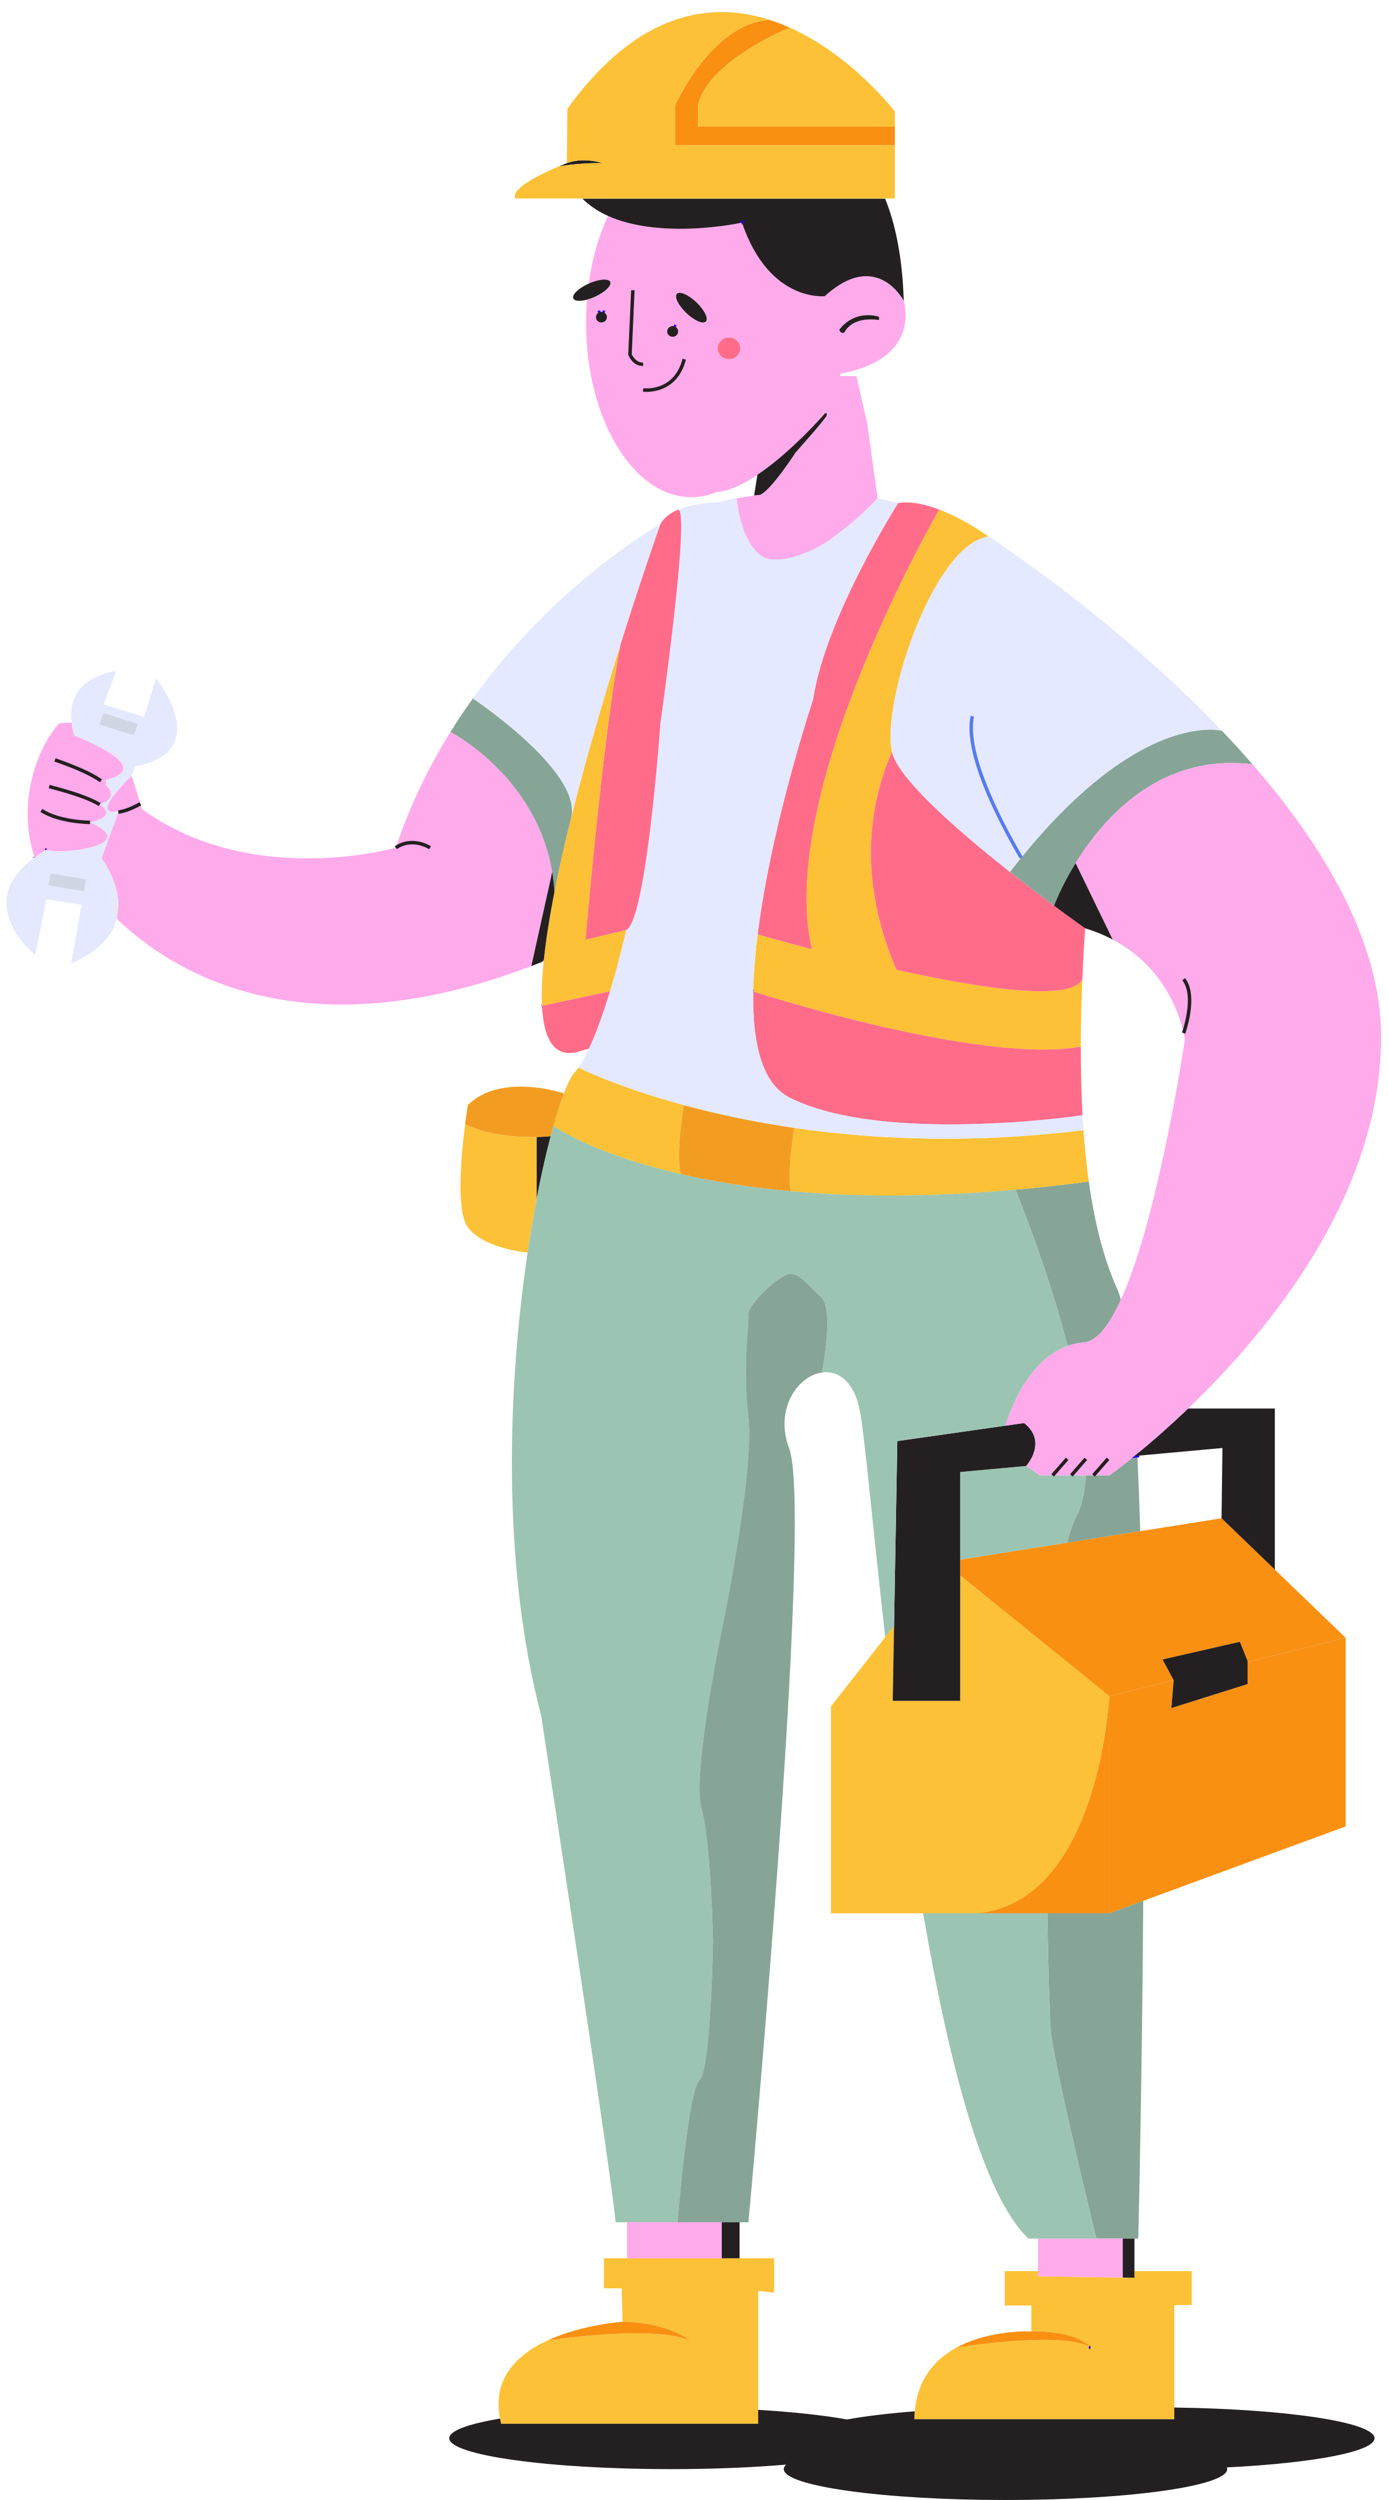 <?xml version="1.0" encoding="utf-8"?>
<!-- Generator: Adobe Illustrator 23.0.3, SVG Export Plug-In . SVG Version: 6.00 Build 0)  -->
<svg version="1.1" id="Layer_1" xmlns="http://www.w3.org/2000/svg" xmlns:xlink="http://www.w3.org/1999/xlink" x="0px" y="0px"
	 viewBox="0 0 400 720" style="enable-background:new 0 0 400 720;" xml:space="preserve">
<style type="text/css">
	.st0{fill:#FFAAEB;}
	.st1{fill:#E4E9FF;}
	.st2{fill:#86A597;}
	.st3{fill:#FCC136;}
	.st4{fill:#FF6C89;}
	.st5{fill:#9CC4B3;}
	.st6{fill:none;stroke:#2300F4;stroke-miterlimit:10;}
	.st7{fill:#F29D22;}
	.st8{fill:#F99012;}
	.st9{fill:#242021;}
	.st10{fill:none;stroke:#577BED;stroke-miterlimit:10;}
	.st11{fill:none;stroke:#242021;stroke-miterlimit:10;}
	.st12{fill:#F5CE87;}
	.st13{fill:#D1D6E5;}
	.st14{fill:#69CDFF;}
</style>
<path class="st0" d="M260.44,86.64C260.44,86.64,260.44,86.64,260.44,86.64c0-0.01-0.91-1.78-2.73-3.55
	c-3.46-3.39-10.19-6.78-20.02,2.21c0,0-3.81,0.44-8.62-1.76c-0.32-0.15-0.64-0.3-0.96-0.47c-0.33-0.17-0.66-0.35-0.99-0.54
	c-0.33-0.19-0.66-0.41-1-0.63c-0.84-0.55-1.69-1.2-2.54-1.94c-0.35-0.3-0.69-0.62-1.02-0.95c-0.68-0.67-1.35-1.39-2.02-2.21
	c-0.34-0.41-0.66-0.82-0.99-1.27c-0.32-0.44-0.64-0.91-0.96-1.4c-0.49-0.72-0.96-1.49-1.41-2.31c-1.22-2.2-2.36-4.75-3.36-7.71
	c0,0-0.04,0.01-0.12,0.02c-0.02,0.01-0.06,0.01-0.09,0.02c-0.04,0.01-0.09,0.02-0.14,0.03c-0.06,0.02-0.12,0.03-0.19,0.04
	c-0.01,0-0.02,0-0.03,0.01c-0.12,0.02-0.27,0.05-0.44,0.08c-0.13,0.03-0.26,0.05-0.4,0.08c-0.23,0.04-0.48,0.09-0.76,0.14
	c-0.14,0.03-0.28,0.05-0.43,0.08c-0.45,0.07-0.95,0.15-1.49,0.23c-0.18,0.02-0.37,0.05-0.56,0.08c-0.2,0.02-0.4,0.05-0.6,0.09
	c-0.2,0.03-0.4,0.06-0.62,0.08c-0.2,0.03-0.42,0.06-0.64,0.09c-1.11,0.13-2.33,0.26-3.63,0.38c-0.51,0.05-1.04,0.09-1.58,0.13
	c-0.27,0.02-0.55,0.03-0.83,0.05c-0.28,0.02-0.56,0.03-0.84,0.04c-0.28,0.02-0.57,0.04-0.86,0.05c-0.01,0-0.01,0-0.02,0
	c-0.57,0.03-1.15,0.05-1.74,0.06c-0.3,0.01-0.6,0.01-0.9,0.01c-1,0.01-2.01,0.01-3.04-0.02h-0.09c-0.54-0.02-1.07-0.04-1.62-0.07
	h-0.06c-0.62-0.03-1.25-0.08-1.88-0.13c-0.6-0.05-1.2-0.11-1.81-0.17c-0.05,0-0.09,0-0.14-0.01c-0.05-0.01-0.11-0.01-0.16-0.02
	c-0.44-0.05-0.87-0.11-1.3-0.16c-0.08-0.01-0.16-0.02-0.24-0.03c-0.74-0.1-1.48-0.22-2.22-0.36c-0.28-0.05-0.56-0.11-0.84-0.16
	c-0.26-0.05-0.52-0.1-0.77-0.16l-0.78-0.17c-0.02,0-0.03-0.01-0.05-0.01c-0.01,0-0.02,0-0.03-0.01c-0.19-0.04-0.4-0.09-0.59-0.15
	c-0.05-0.01-0.09-0.02-0.14-0.03c-0.01-0.01-0.01-0.01-0.02-0.01c-0.24-0.06-0.49-0.13-0.73-0.19c-0.27-0.08-0.53-0.15-0.8-0.23
	c-0.18-0.05-0.36-0.11-0.54-0.16c-0.18-0.05-0.36-0.11-0.53-0.17c-0.35-0.12-0.7-0.23-1.05-0.36c-0.76-0.28-1.52-0.59-2.25-0.92
	c-2.66,5.68-4.59,12.31-5.58,19.54c2.92-1.32,5.68-1.54,6.2-0.5c0.5,1.04-1.47,2.97-4.39,4.29c-0.8,0.36-1.58,0.64-2.31,0.83
	c-0.17,2.15-0.26,4.34-0.26,6.57c0,27.75,13.59,50.25,30.35,50.25c2.54,0,5-0.51,7.36-1.49c1.71-0.12,3.53-0.63,5.42-1.43
	c0.73-0.31,1.47-0.67,2.22-1.06c0.21-0.11,0.42-0.22,0.64-0.35c0.23-0.12,0.46-0.25,0.69-0.39c0.42-0.24,0.84-0.49,1.27-0.76
	c0.17-0.11,0.34-0.2,0.51-0.32c0.17-0.11,0.35-0.22,0.52-0.34c0.13-0.09,0.26-0.16,0.4-0.26l0.01-0.01c0.01,0,0.01,0,0.02-0.01
	c0.01-0.01,0.02-0.01,0.03-0.02c0.01-0.01,0.03-0.02,0.04-0.02c0.08-0.06,0.15-0.12,0.23-0.16c0.58-0.4,1.17-0.81,1.75-1.24
	c0.4-0.28,0.79-0.58,1.18-0.88c0.34-0.25,0.68-0.51,1.01-0.78c0.33-0.26,0.66-0.52,0.99-0.79c0.66-0.53,1.31-1.07,1.94-1.62
	c0.29-0.24,0.57-0.48,0.85-0.74c0.74-0.65,1.45-1.29,2.14-1.92c0.58-0.54,1.15-1.07,1.7-1.61c0.1-0.09,0.19-0.17,0.28-0.26
	c0.22-0.21,0.43-0.42,0.64-0.62c0.56-0.56,1.1-1.09,1.62-1.61c0.49-0.5,0.97-0.98,1.4-1.43c0.01-0.01,0.02-0.02,0.03-0.03
	c0.21-0.22,0.42-0.44,0.61-0.65c0.1-0.11,0.2-0.21,0.3-0.32c0.98-1.03,1.73-1.86,2.17-2.35c0.04-0.05,0.09-0.1,0.13-0.14
	c0.02-0.04,0.05-0.06,0.07-0.08c0.04-0.05,0.07-0.1,0.11-0.13c0.03-0.04,0.06-0.07,0.08-0.1c0.02-0.03,0.04-0.05,0.05-0.06
	c0.03-0.04,0.04-0.05,0.04-0.05s0.83-0.44,0.55,0.53c-0.28,0.99-8.97,10.68-8.97,10.68s-0.01,0.01-0.01,0.03
	c-0.46,0.69-8.52,13.01-10.93,12.21c-0.34,0.04-0.67,0.09-1,0.14h-0.01c-0.05,0-0.1,0.01-0.15,0.02c-0.27,0.04-0.53,0.07-0.79,0.11
	c-1.52,0.21-2.89,0.44-4.09,0.66c1.11,10.11,4.48,14.42,6.53,16.15c0.53,0.44,0.97,0.73,1.26,0.88c0.26,0.15,0.4,0.19,0.4,0.19
	c0.03,0,0.07,0.01,0.1,0.01v0.03c0.64,0.22,4.46,1.33,11.23-1.44c0.01-0.01,0.03-0.01,0.05-0.02c3.72-1.34,7.13-3.47,10.19-6
	c0.02-0.01,0.04-0.03,0.06-0.05c3.25-2.44,6.85-5.61,10.8-9.72l-0.26-1.89l-2.75-19.84l-3.11-13.5h-4.66v-0.72
	C265.98,103.28,260.44,86.64,260.44,86.64z M173.32,92.87c-0.88,0-1.59-0.69-1.59-1.53c0-0.1,0.01-0.18,0.03-0.27
	c0-0.03,0.01-0.06,0.02-0.09c0.01-0.06,0.03-0.12,0.05-0.17c0.01-0.04,0.03-0.08,0.05-0.12c0.03-0.08,0.07-0.15,0.12-0.21
	c0.06-0.09,0.12-0.16,0.2-0.23c0.07-0.07,0.15-0.14,0.23-0.19c0.17-0.11,0.36-0.19,0.57-0.23c0.1-0.02,0.21-0.03,0.32-0.03
	s0.22,0.01,0.32,0.03c0.21,0.04,0.4,0.13,0.57,0.23c0.08,0.06,0.16,0.13,0.23,0.19c0.08,0.07,0.14,0.15,0.2,0.23
	c0.05,0.07,0.09,0.14,0.12,0.21c0.02,0.04,0.04,0.08,0.05,0.12c0.02,0.06,0.04,0.12,0.06,0.17c0,0.03,0.01,0.06,0.01,0.09
	c0.02,0.09,0.03,0.17,0.03,0.27C174.91,92.19,174.2,92.87,173.32,92.87z M193.84,97c-0.1,0-0.2-0.01-0.29-0.03
	c-0.09-0.01-0.19-0.04-0.27-0.08c-0.07-0.02-0.13-0.05-0.19-0.09c-0.11-0.05-0.2-0.12-0.29-0.19c-0.03-0.02-0.06-0.05-0.08-0.07
	c-0.29-0.28-0.46-0.66-0.46-1.08c0-0.1,0.01-0.18,0.03-0.27c0.01-0.07,0.02-0.14,0.05-0.19c0.02-0.07,0.04-0.13,0.07-0.18
	c0.04-0.09,0.09-0.17,0.15-0.25c0.01-0.02,0.03-0.05,0.06-0.07c0.02-0.04,0.05-0.07,0.08-0.1c0.03-0.04,0.06-0.06,0.09-0.09
	c0.01-0.02,0.03-0.03,0.05-0.04c0.07-0.06,0.15-0.12,0.23-0.15c0.01-0.01,0.03-0.02,0.04-0.02c0.09-0.05,0.19-0.09,0.3-0.12
	c0.02-0.02,0.05-0.02,0.08-0.03c0.03-0.01,0.05-0.01,0.08-0.01c0.09-0.02,0.18-0.03,0.27-0.03c0.11,0,0.22,0.01,0.32,0.03
	c0.01,0,0.01,0,0.01,0c0.21,0.04,0.4,0.13,0.57,0.23c0.08,0.06,0.16,0.13,0.23,0.19c0.07,0.07,0.14,0.14,0.19,0.22
	c0.05,0.07,0.09,0.15,0.13,0.22c0.02,0.04,0.04,0.08,0.05,0.12c0.03,0.07,0.05,0.15,0.07,0.23c0.02,0.1,0.03,0.19,0.03,0.3
	C195.44,96.32,194.73,97,193.84,97z M203.39,92.61c-0.85,0.81-3.38-0.32-5.68-2.53c-2.28-2.22-3.45-4.66-2.61-5.48
	c0.84-0.81,3.38,0.32,5.67,2.53C203.05,89.34,204.23,91.8,203.39,92.61z M210.08,103.46c-1.79,0-3.24-1.4-3.24-3.12
	c0-1.73,1.45-3.13,3.24-3.13s3.24,1.4,3.24,3.13C213.32,102.05,211.87,103.46,210.08,103.46z M241.89,94.96c0,0,3.65-5.73,11.29-3.8
	c0,0,0.41,0.67,0,1.03c0,0-7.22-1.43-9.9,3.63C243.28,95.81,242.08,96.17,241.89,94.96z"/>
<path class="st1" d="M312.24,325.5c-8.29,1.02-16.3,1.68-24.01,2.06c-0.54-1.07-0.87-2.45-1.01-4.07
	c14.2-0.73,24.75-2.31,24.75-2.31C312.05,322.62,312.14,324.06,312.24,325.5z"/>
<path class="st2" d="M323.02,374.33c-3.29,7.22-6.89,12.01-10.69,12.3c-1.66,0.13-3.21,0.46-4.66,0.99
	c-5.99-23.11-14.87-44.54-14.87-44.54l-0.26-0.44c6.78-0.6,13.86-1.38,21.24-2.37c1.59,11.42,4.17,22.04,8.12,30.81
	C322.29,371.95,322.66,373.04,323.02,374.33z"/>
<path class="st3" d="M196.16,338.14c-18.54-4.27-29.47-9.64-34.08-12.27c-1.75-1-2.59-1.6-2.59-1.6c1.04-3.72,2.06-6.87,3.01-9.36
	c0-0.01,0-0.02,0-0.02c1.11-2.91,2.12-4.91,2.97-5.87c0.41-0.46,0.82-1,1.22-1.58c0,0,10.83,5.52,30.43,10.84
	C197.12,318.28,194.68,331.38,196.16,338.14z"/>
<path class="st3" d="M311.92,282.02c-0.26,6.25-0.44,12.79-0.45,19.42c-16.1,2.89-43.1-2.21-64.15-7.41
	c-0.48-0.12-0.96-0.23-1.43-0.35c-15.23-3.81-27.05-7.56-28.82-8.12c0.01-0.84,0.04-1.7,0.07-2.56c0.03-0.9,0.08-1.81,0.14-2.73
	c0.11-1.85,0.26-3.73,0.44-5.65c0.15-1.62,0.33-3.26,0.54-4.9c0.02-0.2,0.04-0.42,0.07-0.62c0,0,6.31,1.84,15.65,4.29
	c-10.62-45.4,36.69-126.63,36.69-126.63c7.54,2.88,14.2,7.74,14.2,7.74c-14.78,2.27-28.48,41.05-28.22,58.04
	c0.02,1.5,0.15,2.82,0.39,3.95c-10.92,25.03-4.98,48.4,1.3,62.81C282.17,284.58,308.44,288.67,311.92,282.02z"/>
<path class="st4" d="M233.98,273.39c-9.34-2.46-15.65-4.29-15.65-4.29c0.02-0.17,0.04-0.35,0.07-0.52c0.13-1.07,0.28-2.16,0.44-3.24
	c0.18-1.26,0.37-2.51,0.57-3.78c0.4-2.52,0.84-5.06,1.31-7.57c2.13-11.39,4.88-22.51,7.35-31.56c3.39-12.46,6.25-21,6.25-21
	c3.57-23.71,24.51-56.55,24.51-56.55c3.62-0.6,7.85,0.37,11.84,1.89C270.68,146.76,223.36,227.99,233.98,273.39z"/>
<path class="st4" d="M312.71,267.36c-0.3,4.63-0.58,9.55-0.79,14.65v0.01c-3.48,6.65-29.75,2.56-53.57-2.72
	c-6.28-14.41-12.22-37.78-1.3-62.81c0.05,0.21,0.11,0.44,0.18,0.67c0.07,0.21,0.15,0.44,0.24,0.66c0.11,0.3,0.25,0.61,0.4,0.92
	c0.09,0.18,0.19,0.38,0.29,0.57c0.14,0.27,0.3,0.54,0.47,0.82c0.15,0.26,0.32,0.53,0.51,0.81c0.15,0.24,0.31,0.48,0.48,0.73
	c0.05,0.07,0.1,0.15,0.15,0.21c0.18,0.25,0.36,0.51,0.56,0.77c0.11,0.15,0.23,0.32,0.36,0.48c0.32,0.43,0.67,0.86,1.04,1.31
	c0.43,0.53,0.9,1.08,1.39,1.64c0.06,0.08,0.13,0.15,0.21,0.23c0.52,0.6,1.08,1.22,1.67,1.84c0.35,0.37,0.7,0.74,1.06,1.11
	c0.3,0.32,0.62,0.64,0.93,0.96c0.69,0.69,1.39,1.38,2.13,2.1c0.36,0.35,0.72,0.7,1.09,1.04c2.43,2.31,5.08,4.68,7.81,7.04
	c0.44,0.39,0.88,0.76,1.33,1.14c0.97,0.83,1.95,1.65,2.93,2.47c0.82,0.69,1.64,1.36,2.46,2.04c1.36,1.11,2.72,2.21,4.06,3.28
	c0.76,0.61,1.51,1.2,2.26,1.8c2.9,2.28,5.7,4.44,8.27,6.38c0.37,0.28,0.73,0.56,1.09,0.82c0.61,0.46,1.21,0.91,1.78,1.33
	c0.01,0.01,0.02,0.02,0.02,0.02c0.53,0.4,1.05,0.78,1.55,1.16c0.43,0.32,0.85,0.63,1.25,0.93c0.52,0.38,1.02,0.74,1.49,1.09
	c0.43,0.32,0.85,0.62,1.24,0.91C310.83,266.03,312.71,267.36,312.71,267.36z"/>
<path class="st2" d="M328.6,440.98l-21.07,3.34c0.78-3.1,1.65-5.65,2.63-7.54c1.64-3.16,2.49-7.22,2.76-11.85h6.77
	c0,0,2.75-1.94,7.22-5.58l0.85-0.08C328.09,426.06,328.37,433.34,328.6,440.98z"/>
<path class="st5" d="M312.92,424.92c-0.27,4.63-1.12,8.69-2.76,11.85c-0.98,1.9-1.85,4.45-2.63,7.54l-30.82,4.88v-25.26l19.03-1.74
	l3.95,2.73H312.92z"/>
<path class="st6" d="M327.76,419.26l-0.85,0.08c0.26-0.21,0.54-0.44,0.82-0.67C327.73,418.87,327.74,419.07,327.76,419.26z"/>
<path class="st3" d="M313.78,340.28c-7.38,0.99-14.46,1.77-21.24,2.37c-25.59,2.29-47.01,2.04-64.67,0.44
	c-1.09-6.27,1.05-18.25,1.05-18.25c16.89,2.46,36.82,3.83,59.31,2.73c7.71-0.38,15.72-1.04,24.01-2.06
	C312.6,330.52,313.1,335.47,313.78,340.28z"/>
<path class="st7" d="M227.87,343.08c-12.38-1.12-22.9-2.9-31.71-4.94c-1.48-6.76,0.96-19.86,0.96-19.86
	c8.87,2.4,19.53,4.76,31.8,6.55C228.92,324.83,226.78,336.81,227.87,343.08z"/>
<path class="st3" d="M319.69,488.47c0,0-2.8,59.1-38.04,62.56h-42.18v-59.6l15.64-19.93v-0.01l2.54-3.23l-0.38,21.58h19.44v-36.12
	l26.69,21.58L319.69,488.47z"/>
<polygon class="st8" points="387.79,471.68 387.79,526.01 329.46,547.44 319.69,551.03 319.69,488.47 329.43,486.07 338.22,483.9 
	337.56,491.92 359.52,485.01 359.52,478.65 "/>
<polygon class="st8" points="359.52,478.65 359.52,478.36 357.31,472.83 335.01,477.94 338.22,483.9 329.43,486.07 319.69,488.47 
	303.4,475.3 276.71,453.72 276.71,449.2 307.53,444.31 328.6,440.98 352.03,437.26 367.39,452.05 387.79,471.68 "/>
<path class="st9" d="M295.74,422.19l-19.03,1.74v65.91h-19.44l0.38-21.58l0.94-53.23l31.18-4.44l5.36-0.76
	C302.06,415.25,295.74,422.19,295.74,422.19z"/>
<path class="st9" d="M367.39,405.65v46.4l-15.36-14.79l0.26-20.24l-24.53,2.24l-0.85,0.08c0.26-0.21,0.54-0.44,0.82-0.67
	c3.92-3.21,9.01-7.61,14.66-13.02H367.39z"/>
<polygon class="st9" points="359.53,478.36 359.53,485.01 337.57,491.92 338.23,483.9 335.01,477.93 357.32,472.83 "/>
<path class="st1" d="M352.14,210.48c-0.59-0.15-23.52-5.74-57.85,36.55c-1.06,1.32-2.15,2.69-3.24,4.1c-0.75-0.6-1.5-1.19-2.26-1.8
	c-1.34-1.07-2.7-2.17-4.06-3.28c-0.82-0.68-1.64-1.35-2.46-2.04c-0.98-0.81-1.96-1.63-2.93-2.47c-0.45-0.38-0.89-0.75-1.33-1.14
	c-2.73-2.36-5.38-4.73-7.81-7.04c-0.37-0.35-0.73-0.7-1.09-1.04c-0.74-0.72-1.44-1.41-2.13-2.1c-0.31-0.32-0.63-0.64-0.93-0.96
	c-0.36-0.38-0.71-0.74-1.06-1.11c-0.59-0.62-1.15-1.24-1.67-1.84c-0.08-0.08-0.15-0.15-0.21-0.23c-0.49-0.56-0.96-1.11-1.39-1.64
	c-0.37-0.44-0.72-0.88-1.04-1.31c-0.13-0.16-0.25-0.33-0.36-0.48c-0.2-0.26-0.38-0.52-0.56-0.77c-0.05-0.07-0.1-0.15-0.15-0.21
	c-0.17-0.24-0.33-0.48-0.48-0.73c-0.18-0.27-0.35-0.54-0.51-0.81c-0.17-0.28-0.33-0.55-0.47-0.82c-0.1-0.19-0.2-0.39-0.29-0.57
	c-0.15-0.31-0.29-0.62-0.4-0.92c-0.09-0.22-0.17-0.44-0.24-0.66c-0.07-0.23-0.13-0.45-0.18-0.67c-0.24-1.12-0.37-2.45-0.39-3.95
	c-0.26-16.99,13.44-55.77,28.22-58.04C284.88,154.5,320.79,177.58,352.14,210.48z"/>
<path class="st2" d="M360.95,220.12h-0.01c-26.56-3.24-42.88,15.32-50.95,28.46c-4.24,6.88-6.21,12.27-6.21,12.27
	c-0.5-0.38-1.02-0.76-1.55-1.16c0,0-0.01-0.01-0.02-0.02c-0.57-0.43-1.17-0.87-1.78-1.33c-0.36-0.26-0.72-0.54-1.09-0.82
	c-2.57-1.94-5.37-4.1-8.27-6.38c1.09-1.41,2.18-2.79,3.24-4.1c34.32-42.29,57.25-36.71,57.85-36.55c0.01,0,0.01,0,0.01,0
	C355.14,213.6,358.08,216.82,360.95,220.12z"/>
<path class="st0" d="M398,297.98c0.33,45.89-32.36,85.41-55.6,107.67c-5.65,5.41-10.74,9.81-14.66,13.02
	c-0.28,0.23-0.56,0.45-0.82,0.67c-4.47,3.64-7.22,5.58-7.22,5.58h-20l-3.95-2.73c0,0,6.32-6.94-0.61-12.36l-5.36,0.76
	c0,0,4.93-18.38,17.9-22.97c1.45-0.52,3-0.86,4.66-0.99c3.8-0.29,7.4-5.09,10.69-12.3c10.94-24.04,18.42-74.88,18.42-74.88
	s-0.08-0.71-0.35-1.92c-1.11-5.08-5.44-19.02-20.42-26.92l-10.69-22.03c8.07-13.14,24.39-31.7,50.95-28.46h0.01
	C381.29,243.53,397.8,270.85,398,297.98z"/>
<path class="st6" d="M190.32,150.95"/>
<path class="st10" d="M294.3,247.03c-7.14-12.26-16.22-30.5-14.1-40.76"/>
<path class="st8" d="M319.69,488.47v62.56h-38.04C316.89,547.57,319.69,488.47,319.69,488.47z"/>
<path class="st4" d="M311.97,321.17c0,0-10.55,1.59-24.75,2.31c0,0-0.01-0.01-0.01-0.02l-0.01,0.02
	c-18.87,0.97-44.17,0.42-59.64-7.35c-1.21-0.61-2.3-1.39-3.27-2.33c-0.39-0.38-0.76-0.77-1.12-1.2c-2.71-3.25-4.4-7.92-5.29-13.52
	c-0.09-0.48-0.16-0.99-0.23-1.49c-0.48-3.69-0.66-7.74-0.58-12.03c1.77,0.56,13.59,4.31,28.82,8.12c0.47,0.12,0.95,0.23,1.43,0.35
	c21.04,5.19,48.04,10.3,64.15,7.41C311.46,307.97,311.6,314.61,311.97,321.17z"/>
<path class="st6" d="M217.07,285.56c-0.15-0.05-0.23-0.08-0.23-0.08"/>
<path class="st1" d="M288.23,327.56c-22.48,1.1-42.41-0.27-59.31-2.73c-12.27-1.79-22.93-4.15-31.8-6.55
	c-19.6-5.32-30.43-10.84-30.43-10.84c1.05-1.52,2.09-3.42,3.09-5.57c2.24-4.8,4.3-10.78,6-16.39c2.83-9.33,4.67-17.62,4.67-17.62
	c5.44-2.51,9.27-51.52,9.81-58.71c0.22-0.24,0.26-0.53,0.06-0.88c0,0,8.61-60.53,5.17-61.5c4.96-2.07,11.26-2.07,11.26-2.07
	s2.02-0.56,5.54-1.21c1.11,10.11,4.48,14.42,6.53,16.15c0.53,0.44,0.97,0.73,1.26,0.88c0.26,0.15,0.4,0.19,0.4,0.19
	s0.03,0.01,0.1,0.04c0.64,0.22,4.46,1.33,11.23-1.44c0.01-0.01,0.03-0.01,0.05-0.02c3.72-1.34,7.13-3.47,10.19-6
	c0.02-0.01,0.04-0.03,0.06-0.05c3.25-2.44,6.85-5.61,10.8-9.72c1.95,0.38,3.93,0.83,5.92,1.35c0,0-20.94,32.84-24.51,56.55
	c0,0-2.86,8.54-6.25,21c-2.47,9.05-5.22,20.17-7.35,31.56c-0.47,2.51-0.91,5.05-1.31,7.57c-0.2,1.27-0.39,2.52-0.57,3.78
	c-0.16,1.08-0.31,2.17-0.44,3.24c-0.03,0.17-0.05,0.35-0.07,0.52c-0.03,0.2-0.05,0.42-0.07,0.62c-0.21,1.64-0.39,3.29-0.54,4.9
	c-0.18,1.92-0.33,3.8-0.44,5.65c-0.06,0.92-0.11,1.83-0.14,2.73c-0.03,0.86-0.06,1.72-0.07,2.56c-0.08,4.29,0.1,8.35,0.58,12.03
	c0.07,0.5,0.14,1.01,0.23,1.49c0.89,5.6,2.58,10.27,5.29,13.52c0.36,0.43,0.73,0.82,1.12,1.2c0.97,0.94,2.06,1.72,3.27,2.33
	c15.46,7.77,40.76,8.32,59.64,7.35c0.01,0,0.02,0,0.02,0C287.36,325.11,287.69,326.48,288.23,327.56z"/>
<path class="st11" d="M341.1,297.53c0,0,3.87-10.75,0-15.52"/>
<line class="st11" x1="303.35" y1="424.92" x2="307.53" y2="420.14"/>
<line class="st11" x1="308.74" y1="424.92" x2="312.92" y2="420.14"/>
<line class="st11" x1="315.13" y1="424.92" x2="319.31" y2="420.14"/>
<path class="st3" d="M154.66,327.45v17.81c-0.92,4.82-1.8,9.99-2.62,15.48c0,0-12.44-1.02-17.21-7.27
	c-3.44-4.52-1.91-20.89-0.8-29.62h0.01C141.13,327.17,149.72,327.56,154.66,327.45z"/>
<path class="st9" d="M158.7,327.21c-1.36,5.17-2.74,11.24-4.04,18.05v-17.81C157.14,327.39,158.7,327.21,158.7,327.21z"/>
<path class="st7" d="M162.5,314.88c0,0,0,0.01,0,0.02c-0.95,2.5-1.97,5.64-3.01,9.36c-0.26,0.95-0.53,1.92-0.79,2.94
	c0,0-1.56,0.18-4.04,0.24c-4.94,0.11-13.53-0.28-20.62-3.61h-0.01c0.43-3.35,0.8-5.56,0.8-5.56
	C144.36,308.77,162.5,314.88,162.5,314.88z"/>
<path class="st3" d="M180.45,267.85c0,0-1.84,8.29-4.67,17.62l-19.59,4.22c-0.19-3.77,0.01-8.19,0.51-13.1
	c0.11-1.04,0.23-2.11,0.37-3.2c0.56-4.53,1.35-9.41,2.33-14.53c0.12-0.67,0.25-1.33,0.39-2.01c0-0.01,0-0.01,0-0.02
	c0.14-0.72,0.29-1.44,0.43-2.17c0.13-0.63,0.26-1.27,0.4-1.91c0.19-0.92,0.39-1.84,0.59-2.77c0.13-0.6,0.26-1.21,0.4-1.82
	c0.13-0.63,0.28-1.26,0.42-1.9c0.81-3.59,1.68-7.24,2.6-10.93c0.81-3.22,1.65-6.47,2.51-9.71c0.28-1.08,0.57-2.16,0.87-3.24
	c0.36-1.34,0.73-2.69,1.1-4.03c0.52-1.88,1.05-3.75,1.58-5.62c0.3-1.06,0.6-2.12,0.91-3.17c0.52-1.83,1.05-3.64,1.58-5.43
	c0.08-0.28,0.17-0.56,0.25-0.84c0.46-1.58,0.93-3.13,1.39-4.66c1.36-4.53,2.71-8.9,4.01-13.04c-5.22,27.4-10.07,85.01-10.07,85.01
	L180.45,267.85z"/>
<path class="st4" d="M175.78,285.47c-1.7,5.61-3.76,11.6-6,16.39c-0.17,0.38-1.25,0.42-1.25,0.42c-8.24,3.38-11.79-2.06-12.34-12.59
	L175.78,285.47z"/>
<line class="st6" x1="156.19" y1="289.69" x2="156.12" y2="289.71"/>
<path class="st0" d="M30.61,224.58c-0.87,0.2-1.51,0.28-1.51,0.28c0.61,0.43,1.11,0.84,1.51,1.23v0.01c2.24,2.19,1.33,3.7,0.13,4.59
	c-0.9,0.7-1.97,1.03-1.97,1.03l-0.05,0.01c5.53,3.54-2.78,5.11-2.78,5.11c12.16,5.33-1.63,7.65-1.63,7.65s-7,1.34-10.92,0.27
	c-0.02,0-0.03,0-0.05-0.02l0.01,0.04v0.01c-1.22,0.69-2.32,1.39-3.32,2.1l-0.09-0.06c-5.03-15.14,0.43-31.11,7.07-38.47
	c1.27-0.18,2.48-0.25,3.62-0.2c0.16,1.39,0.47,2.65,0.79,3.68c0.05,0.02,0.1,0.04,0.15,0.06C42.82,220.57,34.46,223.71,30.61,224.58
	z"/>
<path class="st6" d="M9.97,246.94c-0.01-0.04-0.02-0.07-0.03-0.11"/>
<path class="st12" d="M39.96,229.77c0.2,0.66,0.36,1.23,0.49,1.7l-2.55-8.01c0.39,1.07,0.73,2.1,1.05,3.07
	C39.35,227.74,39.68,228.83,39.96,229.77z"/>
<path class="st0" d="M159.14,251.12L159.14,251.12l-6.02,27.11c-65.81,25.04-103.25,1.96-119.49-13.63
	c0.39-1.53,0.52-3.04,0.47-4.51c0,0,0,0,0-0.01c-0.29-7.01-4.85-12.85-4.85-12.85l3.65-10.02l1.21-3.33l0.09-0.25
	c0.89-0.18,1.85-0.46,2.72-0.76c1.66-0.57,3.01-1.18,3.01-1.18l0.51-0.2c0.01-0.01,0.01-0.01,0.01-0.01c0.27,0.95,0.41,1.5,0.41,1.5
	c31.66,23.07,73.21,11.16,73.21,11.16c4.12-12.35,9.61-23.48,15.76-33.36C129.82,210.77,154.49,223.44,159.14,251.12z"/>
<path class="st12" d="M33.63,264.6l0.47-4.51C34.15,261.56,34.02,263.07,33.63,264.6z"/>
<path class="st2" d="M164.63,235.35c-0.92,3.69-1.79,7.34-2.6,10.93c-0.14,0.64-0.29,1.27-0.42,1.9c-0.14,0.61-0.27,1.22-0.4,1.82
	c-0.2,0.93-0.4,1.85-0.59,2.77c-0.14,0.64-0.27,1.28-0.4,1.91c-0.14,0.73-0.29,1.45-0.43,2.17c-0.12-1.96-0.34-3.86-0.65-5.7v-0.01
	c-0.51-3.03-1.26-5.87-2.19-8.54c-0.53-1.53-1.12-3-1.76-4.41c-0.16-0.36-0.32-0.71-0.48-1.05c-0.33-0.7-0.67-1.36-1.03-2.02
	c-0.17-0.34-0.35-0.67-0.53-1c-0.36-0.65-0.73-1.28-1.11-1.9c-0.95-1.56-1.95-3.03-2.97-4.4c-0.41-0.55-0.82-1.08-1.25-1.61
	c-1.67-2.09-3.39-3.97-5.08-5.62c-0.2-0.21-0.42-0.43-0.63-0.61c-1.47-1.4-2.9-2.64-4.23-3.72c-0.39-0.31-0.76-0.6-1.13-0.88
	c-0.72-0.56-1.42-1.07-2.06-1.53c-0.33-0.23-0.64-0.44-0.94-0.65c-0.29-0.2-0.58-0.4-0.85-0.57c-1.89-1.23-3.07-1.84-3.07-1.84
	v-0.01c2.08-3.36,4.25-6.56,6.45-9.62C136.27,201.15,167.75,222.11,164.63,235.35z"/>
<path class="st1" d="M190.32,150.96c0,0-5.17,14.55-11.49,34.65c-1.3,4.14-2.65,8.51-4.01,13.04c-0.46,1.53-0.93,3.09-1.39,4.66
	c-0.08,0.28-0.17,0.56-0.25,0.84c-0.53,1.79-1.06,3.6-1.58,5.43c-0.31,1.05-0.61,2.11-0.91,3.17c-0.53,1.87-1.06,3.74-1.58,5.62
	c-0.37,1.34-0.74,2.69-1.1,4.03c-0.3,1.08-0.59,2.16-0.87,3.24c-0.86,3.24-1.7,6.49-2.51,9.71c3.12-13.24-28.35-34.2-28.35-34.2
	C160.41,167.64,190.32,150.96,190.32,150.96z"/>
<line class="st6" x1="156.71" y1="276.58" x2="156.7" y2="276.59"/>
<path class="st11" d="M114.07,244.14c0,0,4.08-3.3,9.87,0"/>
<path class="st9" d="M260.45,86.64c0,0-7.77-15.03-22.75-1.34c0,0-3.81,0.44-8.62-1.76c-5.07-2.31-11.25-7.58-15.25-19.43v-0.01
	c0,0-0.04,0.01-0.12,0.03c-0.02,0.01-0.06,0.01-0.09,0.02c-0.08,0.02-0.19,0.05-0.33,0.07c-0.01,0-0.02,0-0.03,0.01
	c-0.12,0.02-0.27,0.05-0.44,0.08c-0.13,0.03-0.26,0.05-0.4,0.08c-0.23,0.04-0.48,0.09-0.76,0.14c-0.14,0.03-0.28,0.05-0.43,0.08
	c-0.45,0.07-0.95,0.15-1.49,0.23c-0.18,0.02-0.37,0.05-0.56,0.08c-0.2,0.02-0.4,0.05-0.6,0.09c-0.4,0.06-0.82,0.11-1.26,0.16
	c-1.11,0.13-2.33,0.26-3.63,0.38c-0.51,0.05-1.04,0.09-1.58,0.13c-0.27,0.02-0.55,0.03-0.83,0.05c-0.56,0.03-1.12,0.06-1.7,0.09
	c-0.01,0-0.01,0-0.02,0c-0.57,0.03-1.15,0.05-1.74,0.06c-0.3,0.01-0.6,0.01-0.9,0.01c-1,0.01-2.01,0.01-3.04-0.02h-0.09
	c-0.54-0.02-1.07-0.04-1.62-0.07h-0.06c-0.62-0.03-1.25-0.08-1.88-0.13c-0.6-0.05-1.2-0.11-1.81-0.17c-0.05,0-0.09,0-0.14-0.01
	c-0.05-0.01-0.11-0.01-0.16-0.02c-0.44-0.05-0.87-0.11-1.3-0.16c-0.08-0.01-0.16-0.02-0.24-0.03c-0.74-0.1-1.48-0.22-2.22-0.36
	c-0.28-0.05-0.56-0.11-0.84-0.16c-0.26-0.05-0.52-0.1-0.77-0.16l-0.78-0.17c-0.02,0-0.03-0.01-0.05-0.01c-0.01,0-0.02,0-0.03-0.01
	c-0.19-0.04-0.4-0.09-0.59-0.15c-0.05-0.01-0.09-0.02-0.14-0.03c-0.01-0.01-0.01-0.01-0.02-0.01c-0.24-0.06-0.49-0.13-0.73-0.19
	c-0.27-0.08-0.53-0.15-0.8-0.23c-0.18-0.05-0.36-0.11-0.54-0.16c-0.18-0.05-0.36-0.11-0.53-0.17c-0.35-0.12-0.7-0.23-1.05-0.36
	c-0.76-0.28-1.52-0.59-2.25-0.92c-2.76-1.24-5.28-2.87-7.38-4.97h87.22C258.1,64.65,260.06,74.3,260.45,86.64z"/>
<path class="st6" d="M213.82,64.1L213.82,64.1c0,0.01-0.04,0.02-0.12,0.03C213.78,64.11,213.82,64.1,213.82,64.1z"/>
<path class="st6" d="M194.17,93.94c0.21,0.05,0.4,0.13,0.57,0.23C194.57,94.07,194.38,93.98,194.17,93.94z M173.64,89.82
	c0.21,0.05,0.4,0.13,0.57,0.23C174.04,89.95,173.85,89.86,173.64,89.82z M172.43,90.06c0.17-0.11,0.36-0.18,0.57-0.23
	C172.79,89.86,172.6,89.95,172.43,90.06z"/>
<path class="st6" d="M166.38,85.57"/>
<path class="st9" d="M171.46,85.47c-0.8,0.36-1.58,0.64-2.31,0.83c-1.97,0.53-3.55,0.44-3.92-0.32c-0.51-1.04,1.46-2.97,4.39-4.29
	c0.01-0.01,0.02-0.01,0.03-0.01c2.92-1.32,5.68-1.54,6.2-0.5C176.35,82.22,174.38,84.15,171.46,85.47z"/>
<path class="st11" d="M182.38,83.58l-0.83,18.53c0,0,1.2,2.95,3.79,2.77"/>
<path class="st11" d="M185.34,112.31c0,0,9.25,1.25,11.84-8.86"/>
<path class="st6" d="M314.18,242.4"/>
<path class="st11" d="M11.92,233.4c5.19,3.42,14.02,3.44,14.02,3.44"/>
<path class="st11" d="M28.72,231.73c-2.2-1.42-6.59-3.14-14.55-5.2"/>
<path class="st11" d="M29.1,224.87c-2.37-1.67-6.48-3.68-13.26-6.01"/>
<line class="st6" x1="30.75" y1="230.7" x2="30.75" y2="230.69"/>
<path class="st9" d="M253.19,92.18c0,0-7.22-1.43-9.9,3.63c0,0-1.2,0.36-1.39-0.85c0,0,3.65-5.73,11.29-3.8
	C253.19,91.16,253.6,91.83,253.19,92.18z"/>
<path class="st9" d="M195.44,95.46c0,0.85-0.71,1.54-1.6,1.54c-0.1,0-0.2-0.01-0.29-0.03c-0.09-0.01-0.19-0.04-0.27-0.08
	c-0.07-0.02-0.13-0.05-0.19-0.09c-0.11-0.05-0.2-0.12-0.29-0.19c-0.03-0.02-0.06-0.05-0.08-0.07c-0.29-0.28-0.46-0.66-0.46-1.08
	c0-0.1,0.01-0.18,0.03-0.27c0.01-0.07,0.02-0.14,0.05-0.19c0.02-0.07,0.04-0.13,0.07-0.18c0.04-0.09,0.09-0.17,0.15-0.25
	c0.01-0.02,0.03-0.05,0.06-0.07c0.02-0.04,0.05-0.07,0.08-0.1c0.03-0.04,0.06-0.06,0.09-0.09c0.01-0.02,0.03-0.03,0.05-0.04
	c0.07-0.06,0.15-0.12,0.23-0.15c0.01-0.01,0.03-0.02,0.04-0.02c0.09-0.05,0.19-0.09,0.3-0.12c0.02-0.02,0.05-0.02,0.08-0.03
	c0.03-0.01,0.05-0.01,0.08-0.01c0.09-0.02,0.18-0.03,0.27-0.03c0.11,0,0.22,0.01,0.32,0.03c0.01,0,0.01,0,0.01,0
	c0.21,0.05,0.4,0.13,0.57,0.23c0.08,0.06,0.16,0.13,0.23,0.19c0.07,0.07,0.14,0.14,0.19,0.22c0.05,0.07,0.09,0.15,0.13,0.22
	c0.02,0.04,0.04,0.08,0.05,0.12c0.03,0.07,0.05,0.15,0.07,0.23C195.43,95.26,195.44,95.36,195.44,95.46z"/>
<path class="st9" d="M174.91,91.34c0,0.84-0.71,1.53-1.59,1.53c-0.88,0-1.59-0.69-1.59-1.53c0-0.1,0.01-0.18,0.03-0.27
	c0-0.03,0.01-0.06,0.02-0.09c0.01-0.06,0.03-0.12,0.05-0.17c0.01-0.04,0.03-0.08,0.05-0.12c0.03-0.08,0.07-0.15,0.12-0.21
	c0.06-0.09,0.12-0.16,0.2-0.23c0.07-0.07,0.15-0.14,0.23-0.19c0.17-0.11,0.36-0.18,0.57-0.23c0.1-0.02,0.21-0.03,0.32-0.03
	c0.11,0,0.22,0.01,0.32,0.03c0.21,0.05,0.4,0.13,0.57,0.23c0.08,0.06,0.16,0.13,0.23,0.19c0.08,0.07,0.14,0.15,0.2,0.23
	c0.05,0.07,0.09,0.14,0.12,0.21c0.02,0.04,0.04,0.08,0.05,0.12c0.02,0.06,0.04,0.12,0.06,0.17c0,0.03,0.01,0.06,0.01,0.09
	C174.9,91.16,174.91,91.25,174.91,91.34z"/>
<path class="st9" d="M203.39,92.61c-0.85,0.81-3.38-0.32-5.68-2.53c-2.28-2.22-3.45-4.66-2.61-5.48c0.84-0.81,3.38,0.32,5.67,2.53
	C203.05,89.34,204.23,91.8,203.39,92.61z"/>
<path class="st4" d="M213.32,100.33c0,1.72-1.45,3.12-3.24,3.12c-1.79,0-3.24-1.4-3.24-3.12c0-1.73,1.45-3.13,3.24-3.13
	C211.87,97.19,213.32,98.6,213.32,100.33z"/>
<path class="st6" d="M309.98,248.58"/>
<path class="st9" d="M320.67,270.61c-2.38-1.27-5.02-2.37-7.96-3.26c0,0-1.88-1.33-4.96-3.57c-0.39-0.29-0.81-0.59-1.24-0.91
	c-0.47-0.35-0.97-0.72-1.49-1.09c-0.4-0.3-0.82-0.61-1.25-0.93c0,0,1.97-5.4,6.21-12.27L320.67,270.61z"/>
<path class="st9" d="M159.79,256.83c0,0.01,0,0.01,0,0.02c-0.14,0.68-0.27,1.34-0.39,2.01c-0.98,5.12-1.77,10-2.33,14.53
	c-0.14,1.09-0.26,2.16-0.37,3.2l-0.58,0.48c-1.01,0.4-2.01,0.79-3,1.16v-0.01l6.02-27.09C159.45,252.97,159.67,254.87,159.79,256.83
	z"/>
<path class="st6" d="M13.4,244.75c0,0-0.01,0-0.01,0.01"/>
<path class="st0" d="M30.61,224.58v1.51c-0.4-0.39-0.9-0.8-1.51-1.23C29.1,224.87,29.74,224.79,30.61,224.58z"/>
<path class="st1" d="M44.96,195.34l-3.43,11.13l-11.66-3.61l3.58-9.62c-11.99,2.1-13.49,9.46-12.81,14.92
	c0.16,1.39,0.47,2.65,0.79,3.68c0.05,0.02,0.1,0.04,0.15,0.06c21.24,8.68,12.88,11.82,9.04,12.69v1.52c2.24,2.19,1.33,3.7,0.13,4.59
	c-0.9,0.7-1.97,1.03-1.97,1.03l-0.05,0.01c5.53,3.54-2.78,5.11-2.78,5.11c12.16,5.33-1.63,7.65-1.63,7.65s-7,1.34-10.92,0.27
	c-0.01,0.01-0.03,0.02-0.04,0.02v0.01c-1.22,0.69-2.32,1.39-3.32,2.1c-0.02,0.02-0.04,0.04-0.06,0.05
	c-18.34,13.23,0.15,28.11,0.15,28.11l3.26-16.1l10.11,1.66l-3,16.84c8.32-3.56,11.95-8.25,13.13-12.85l0.47-4.51c0,0,0,0,0-0.01
	c-0.29-7.01-4.85-12.85-4.85-12.85l3.65-10.02l1.21-3.33c-0.73,0.09-1.44,0.07-2.06-0.12c-0.35-0.05-0.64-0.17-0.82-0.37
	c-0.9-0.94,0.35-3.65,6.67-9.93v-0.01l0.99-2.7C62.06,216.39,44.96,195.34,44.96,195.34z M24.19,256.71l-10.27-1.67l0.61-3.49
	l10.27,1.67L24.19,256.71z M38.58,211.82l-9.89-3.12l1.14-3.37l9.89,3.13L38.58,211.82z"/>
<path class="st0" d="M40.45,231.47c0,0,0,0-0.01,0.01l-0.51,0.2c0,0-1.35,0.61-3.01,1.18c-0.87,0.3-1.83,0.58-2.72,0.76
	c-0.82,0.16-1.58,0.23-2.15,0.14c-0.35-0.05-0.64-0.17-0.82-0.37c-0.9-0.94,0.35-3.65,6.67-9.93L40.45,231.47z"/>
<polygon class="st13" points="24.8,253.22 24.19,256.71 13.92,255.03 14.53,251.54 "/>
<polygon class="st13" points="39.72,208.46 38.58,211.82 28.68,208.69 29.82,205.33 "/>
<path class="st9" d="M173.76,46.99c0,0-4.18-0.15-9.75,0.51c-0.94,0.12-1.93,0.25-2.94,0.42c1.38-0.58,2.29-0.93,2.29-0.93
	s0.28-0.13,0.81-0.28C165.66,46.27,169.1,45.63,173.76,46.99z"/>
<path class="st3" d="M257.9,32.14v4.33h-56.75v-6.15c2.72-12.65,25.84-22.12,26.44-22.37c0.01,0,0.01,0,0.01,0
	C245.62,16.01,257.9,32.14,257.9,32.14z"/>
<path class="st8" d="M257.9,36.48v5.34h-63.32V30.33c0,0,10.29-23.39,27.06-24.64c2.04,0.64,4.02,1.4,5.94,2.26
	c-0.6,0.25-23.72,9.72-26.44,22.37v6.15H257.9z"/>
<path class="st3" d="M257.89,41.81v15.35H148.51c-1.46-2.93,8.03-7.35,12.55-9.25c1.01-0.16,2-0.3,2.94-0.42
	c5.57-0.66,9.75-0.51,9.75-0.51c-4.66-1.35-8.1-0.72-9.59-0.28c-0.53,0.15-0.81,0.28-0.81,0.28l0.17-15.69
	c20.3-28,41.17-30.97,58.12-25.61c-16.77,1.25-27.06,24.64-27.06,24.64v11.49H257.89z"/>
<path class="st11" d="M34.11,233.88c2.85-0.35,6.11-2.27,6.33-2.4"/>
<path class="st4" d="M218.37,136.66L218.37,136.66z"/>
<path class="st9" d="M238.24,119.65c-0.28,0.99-8.97,10.68-8.97,10.68s-0.01,0.01-0.01,0.03c-0.46,0.69-8.52,13.01-10.93,12.21
	c-0.34,0.04-0.67,0.09-1,0.14h-0.01l0.96-5.99c0.01,0,0.01,0,0.02-0.01c0.01-0.01,0.02-0.01,0.03-0.02
	c0.01-0.01,0.03-0.02,0.04-0.02c0.08-0.06,0.15-0.12,0.23-0.16c0.58-0.4,1.17-0.81,1.75-1.24c0.4-0.28,0.79-0.58,1.18-0.88
	c0.34-0.25,0.68-0.51,1.01-0.78c0.33-0.26,0.66-0.52,0.99-0.79c0.66-0.53,1.31-1.07,1.94-1.62c0.29-0.24,0.57-0.48,0.85-0.74
	c0.74-0.65,1.45-1.29,2.14-1.92c0.58-0.54,1.15-1.07,1.7-1.61c0.1-0.09,0.19-0.17,0.28-0.26c0.22-0.21,0.43-0.42,0.64-0.62
	c0.56-0.56,1.1-1.09,1.62-1.61c0.49-0.5,0.97-0.98,1.4-1.43c0.01-0.01,0.02-0.02,0.03-0.03c0.21-0.22,0.42-0.44,0.61-0.65
	c0.1-0.11,0.2-0.21,0.3-0.32c0.98-1.03,1.73-1.86,2.17-2.35c0.04-0.05,0.09-0.1,0.13-0.14c0.02-0.04,0.05-0.06,0.07-0.08
	c0.04-0.05,0.07-0.1,0.11-0.13c0.03-0.04,0.06-0.07,0.08-0.1c0.02-0.03,0.04-0.05,0.05-0.06c0.03-0.04,0.04-0.05,0.04-0.05
	S238.52,118.67,238.24,119.65z"/>
<path class="st4" d="M190.32,208.26c0,0-0.02,0.31-0.06,0.88c-0.54,7.2-4.37,56.2-9.81,58.71l-11.69,2.77
	c0,0,4.85-57.61,10.07-85.01c6.32-20.1,11.49-34.65,11.49-34.65c1-1.93,2.95-3.28,5.17-4.2
	C198.93,147.73,190.32,208.26,190.32,208.26z"/>
<g>
	<path class="st14" d="M287.21,323.46l-0.01,0.02c0.01,0,0.02,0,0.02,0S287.21,323.47,287.21,323.46z"/>
	<path class="st5" d="M307.67,387.62c-12.97,4.59-17.9,22.97-17.9,22.97l-31.18,4.44l-0.94,53.23l-2.54,3.23
		c-3.61-31.89-5.88-57.45-7.25-64.85c-1.63-8.88-6.36-12-10.99-11.35l0.12-0.59c0,0,3.49-17.69-0.35-21.15
		c-3.84-3.45-6.13-6.92-9.07-6.66c-2.94,0.24-12.13,8.64-11.88,11.85c0.26,3.21-1.8,14.08,0,29.39c1.79,15.31-7.4,60.01-7.4,60.01
		s-8.94,42.47-6.13,52.6c2.81,10.13,3.32,38.28,3.32,38.28s-0.58,37.29-3.87,40.01c-3.28,2.72-6.34,40.99-6.34,40.99h-17.88
		c-0.51-9.38-21.44-145.95-21.44-145.95c-11.7-44.71-9.44-96-3.9-133.34c0.82-5.48,1.7-10.66,2.62-15.48
		c1.3-6.81,2.68-12.88,4.04-18.05c0.26-1.02,0.53-1.99,0.79-2.94c0,0,0.84,0.6,2.59,1.6c4.61,2.63,15.54,8.01,34.08,12.27
		c8.81,2.04,19.33,3.82,31.71,4.94c17.65,1.61,39.07,1.86,64.67-0.44l0.26,0.44C292.8,343.08,301.68,364.52,307.67,387.62z"/>
	<path class="st2" d="M329.46,547.44c-0.33,53.04-1.43,97.27-1.43,97.27h-12.08c0,0-11.11-45.29-13.04-58.77
		c-0.25-1.7-0.83-15.84-1.09-34.91h17.87L329.46,547.44z"/>
	<path class="st2" d="M236.98,394.7l-0.12,0.59c-6.97,0.98-13.72,10.51-9.43,21.88c7.15,18.92-11.75,222.85-11.75,222.85h-20.42
		c0,0,3.06-38.27,6.34-40.99c3.29-2.72,3.87-40.01,3.87-40.01s-0.51-28.16-3.32-38.28c-2.81-10.13,6.13-52.6,6.13-52.6
		s9.19-44.7,7.4-60.01c-1.8-15.31,0.26-26.18,0-29.39c-0.25-3.21,8.94-11.61,11.88-11.85c2.94-0.25,5.23,3.21,9.07,6.66
		C240.47,377.01,236.98,394.7,236.98,394.7z"/>
	<rect x="207.97" y="640.02" class="st9" width="5.16" height="10.37"/>
	<rect x="180.7" y="640.02" class="st0" width="27.27" height="10.37"/>
	<path class="st3" d="M223.09,650.39v9.89l-4.6-0.49v38.27h-74.05c-0.13-0.51-0.24-1.01-0.34-1.5c-2.3-11.68,5.08-18.52,13.68-22.51
		c0,0,0.01,0,0.04-0.01c1.23-0.18,31.19-4.59,41.32,0.18c0,0-6.57-5.37-19.72-5.55l-0.26-9.63h-5.1v-8.65H223.09z"/>
	<path class="st8" d="M199.15,674.22c-10.13-4.78-40.09-0.37-41.32-0.18c9.99-4.61,21.6-5.37,21.6-5.37
		C192.58,668.85,199.15,674.22,199.15,674.22z"/>
	<path class="st3" d="M343.44,654.09v9.72l-5.02,0.08v32.85h-74.91c0.01-0.78,0.05-1.55,0.12-2.28c0.82-9.5,6-15.09,12.06-18.38
		c0,0,30.86-4.93,38.54-0.01c-0.19-0.28-3.58-4.8-17.02-4.62v-7.47h-7.66v-9.89h9.62v1.49l24.38,0.36l3.37,0.05v-1.9H343.44z"/>
	<line class="st6" x1="299.4" y1="654.09" x2="299.18" y2="654.09"/>
	<polygon class="st0" points="323.56,644.71 323.56,655.94 299.18,655.58 299.18,644.71 	"/>
	<polygon class="st9" points="326.93,644.71 326.93,655.99 323.56,655.94 323.56,644.71 	"/>
	<path class="st5" d="M315.95,644.71h-19.58c-13.18-12.55-23.02-51.06-30.32-93.68h35.77c0.26,19.06,0.84,33.21,1.09,34.91
		C304.84,599.42,315.95,644.71,315.95,644.71z"/>
	<path class="st8" d="M314.24,676.07c-7.68-4.92-38.54,0.01-38.54,0.01c9.65-5.24,21.52-4.63,21.52-4.63
		C310.66,671.27,314.05,675.79,314.24,676.07z"/>
	<path class="st6" d="M314.25,676.08C314.25,676.08,314.24,676.08,314.25,676.08"/>
	<path class="st9" d="M353.55,710.61c0.08,0.16,0.11,0.33,0.11,0.5c0,4.9-28.61,8.89-63.9,8.89c-35.28,0-63.89-3.99-63.89-8.89
		c0-0.44,0.23-0.88,0.68-1.3c-9.67,0.82-21.03,1.3-33.18,1.3c-35.28,0-63.9-3.99-63.9-8.9c0-2.15,5.49-4.12,14.62-5.66
		c0.1,0.49,0.21,0.99,0.34,1.5h74.05v-4.01c10.16,0.6,18.97,1.57,25.61,2.77h0.01c5.28-0.96,11.92-1.76,19.52-2.35
		c-0.07,0.74-0.11,1.5-0.12,2.28h74.91v-3.37c32.39,0.43,57.71,4.23,57.71,8.84C396.14,706.08,378.37,709.38,353.55,710.61z"/>
</g>
</svg>
